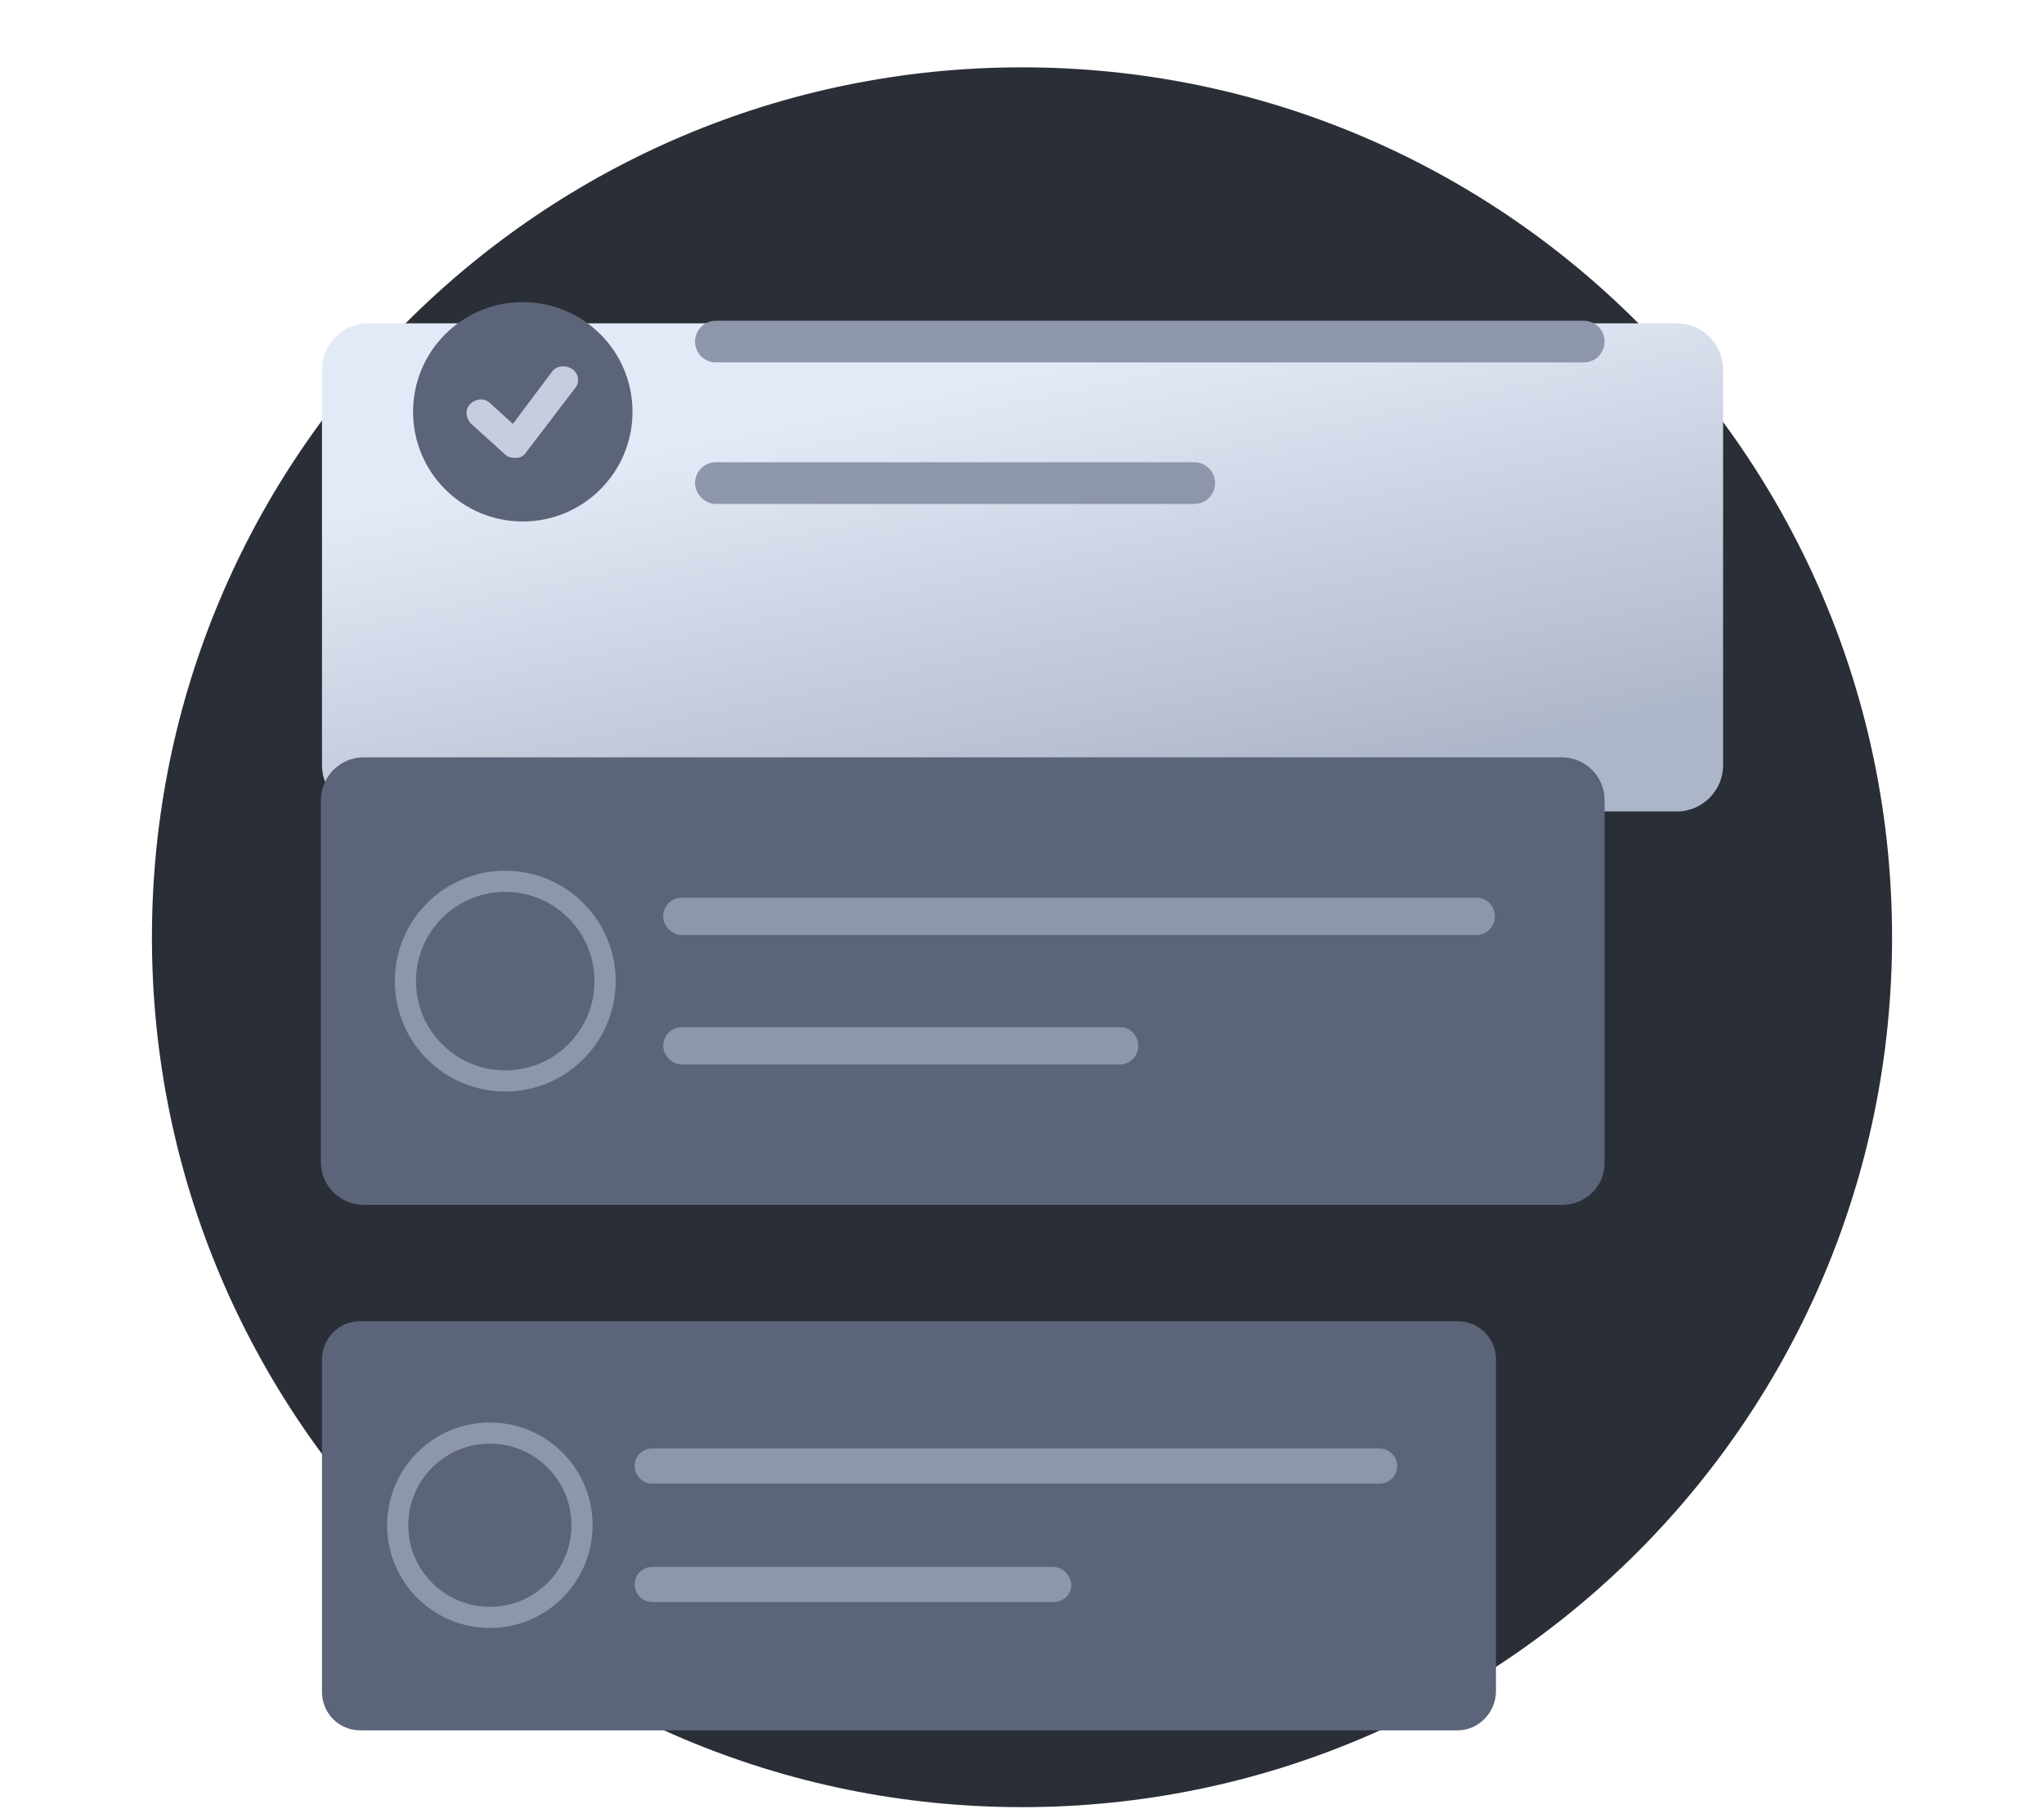 <svg width="145" height="129" viewBox="0 0 145 129" fill="none" xmlns="http://www.w3.org/2000/svg">
<path d="M72.5 128.222C106.588 128.222 134.222 100.588 134.222 66.5C134.222 32.412 106.588 4.778 72.5 4.778C38.412 4.778 10.778 32.412 10.778 66.5C10.778 100.588 38.412 128.222 72.5 128.222Z" fill="#2A2E37"/>
<g filter="url(#filter0_d_140_19)">
<path d="M118.966 46.575H26.111C24.321 46.575 22.842 45.096 22.842 43.306V15.208C22.842 13.418 24.321 11.939 26.111 11.939H118.966C120.756 11.939 122.235 13.418 122.235 15.208V43.306C122.235 45.096 120.756 46.575 118.966 46.575Z" fill="url(#paint0_linear_140_19)"/>
</g>
<path d="M112.35 22.758H50.785C49.928 22.758 49.306 23.458 49.306 24.237C49.306 25.093 50.006 25.715 50.785 25.715H112.35C113.207 25.715 113.829 25.015 113.829 24.237C113.829 23.381 113.129 22.758 112.35 22.758Z" fill="#8E96AB"/>
<path d="M84.72 32.798H50.785C49.928 32.798 49.306 33.499 49.306 34.277C49.306 35.056 50.006 35.756 50.785 35.756H84.72C85.576 35.756 86.199 35.056 86.199 34.277C86.199 33.499 85.576 32.798 84.72 32.798Z" fill="#8E96AB"/>
<path d="M37.086 37.001C41.384 37.001 44.869 33.517 44.869 29.218C44.869 24.919 41.384 21.435 37.086 21.435C32.787 21.435 29.302 24.919 29.302 29.218C29.302 33.517 32.787 37.001 37.086 37.001Z" fill="#5C6479"/>
<path d="M40.588 26.182C40.121 25.871 39.498 25.949 39.187 26.338L36.385 30.074L34.751 28.595C34.361 28.206 33.739 28.284 33.35 28.673C32.96 29.062 33.038 29.685 33.427 30.074L35.84 32.253C35.996 32.409 36.229 32.487 36.541 32.487H36.619C36.93 32.487 37.163 32.331 37.319 32.098L40.822 27.506C41.133 27.116 41.055 26.494 40.588 26.182Z" fill="#C6CDDF"/>
<path d="M110.794 85.491H25.8C24.166 85.491 22.765 84.168 22.765 82.456V56.771C22.765 55.136 24.088 53.735 25.8 53.735H110.794C112.428 53.735 113.829 55.059 113.829 56.771V82.534C113.829 84.168 112.506 85.491 110.794 85.491Z" fill="#5C6479"/>
<path d="M104.801 63.698H48.371C47.593 63.698 47.048 64.321 47.048 65.021C47.048 65.722 47.671 66.344 48.371 66.344H104.723C105.501 66.344 106.046 65.722 106.046 65.021C106.046 64.321 105.501 63.698 104.801 63.698Z" fill="#8E96AB"/>
<path d="M79.505 72.882H48.371C47.593 72.882 47.048 73.505 47.048 74.206C47.048 74.906 47.671 75.529 48.371 75.529H79.427C80.205 75.529 80.75 74.906 80.75 74.206C80.75 73.505 80.205 72.882 79.505 72.882Z" fill="#8E96AB"/>
<path d="M35.841 76.696C39.752 76.696 42.923 73.525 42.923 69.613C42.923 65.702 39.752 62.531 35.841 62.531C31.929 62.531 28.758 65.702 28.758 69.613C28.758 73.525 31.929 76.696 35.841 76.696Z" stroke="#8E96AB" stroke-width="1.5" stroke-miterlimit="10"/>
<path d="M103.4 122.773H25.566C24.01 122.773 22.842 121.528 22.842 120.049V96.466C22.842 94.909 24.088 93.742 25.566 93.742H103.4C104.956 93.742 106.124 94.987 106.124 96.466V119.971C106.124 121.528 104.878 122.773 103.4 122.773Z" fill="#5C6479"/>
<path d="M97.874 102.77H46.27C45.57 102.77 45.025 103.315 45.025 104.016C45.025 104.716 45.57 105.261 46.27 105.261H97.874C98.574 105.261 99.119 104.716 99.119 104.016C99.119 103.315 98.496 102.77 97.874 102.77Z" fill="#8E96AB"/>
<path d="M74.679 111.176H46.27C45.57 111.176 45.025 111.721 45.025 112.422C45.025 113.122 45.57 113.667 46.27 113.667H74.757C75.458 113.667 76.002 113.122 76.002 112.422C75.925 111.721 75.38 111.176 74.679 111.176Z" fill="#8E96AB"/>
<path d="M34.751 114.757C38.362 114.757 41.289 111.829 41.289 108.219C41.289 104.608 38.362 101.681 34.751 101.681C31.14 101.681 28.213 104.608 28.213 108.219C28.213 111.829 31.14 114.757 34.751 114.757Z" stroke="#8E96AB" stroke-width="1.5" stroke-miterlimit="10"/>
<defs>
<filter id="filter0_d_140_19" x="0.842" y="0.939" width="143.393" height="78.636" filterUnits="userSpaceOnUse" color-interpolation-filters="sRGB">
<feFlood flood-opacity="0" result="BackgroundImageFix"/>
<feColorMatrix in="SourceAlpha" type="matrix" values="0 0 0 0 0 0 0 0 0 0 0 0 0 0 0 0 0 0 127 0" result="hardAlpha"/>
<feOffset dy="11"/>
<feGaussianBlur stdDeviation="11"/>
<feColorMatrix type="matrix" values="0 0 0 0 0 0 0 0 0 0 0 0 0 0 0 0 0 0 0.27 0"/>
<feBlend mode="normal" in2="BackgroundImageFix" result="effect1_dropShadow_140_19"/>
<feBlend mode="normal" in="SourceGraphic" in2="effect1_dropShadow_140_19" result="shape"/>
</filter>
<linearGradient id="paint0_linear_140_19" x1="45.642" y1="21.031" x2="52.361" y2="53.675" gradientUnits="userSpaceOnUse">
<stop stop-color="#E3EAF7"/>
<stop offset="1" stop-color="#ADB6C8"/>
</linearGradient>
</defs>
</svg>
